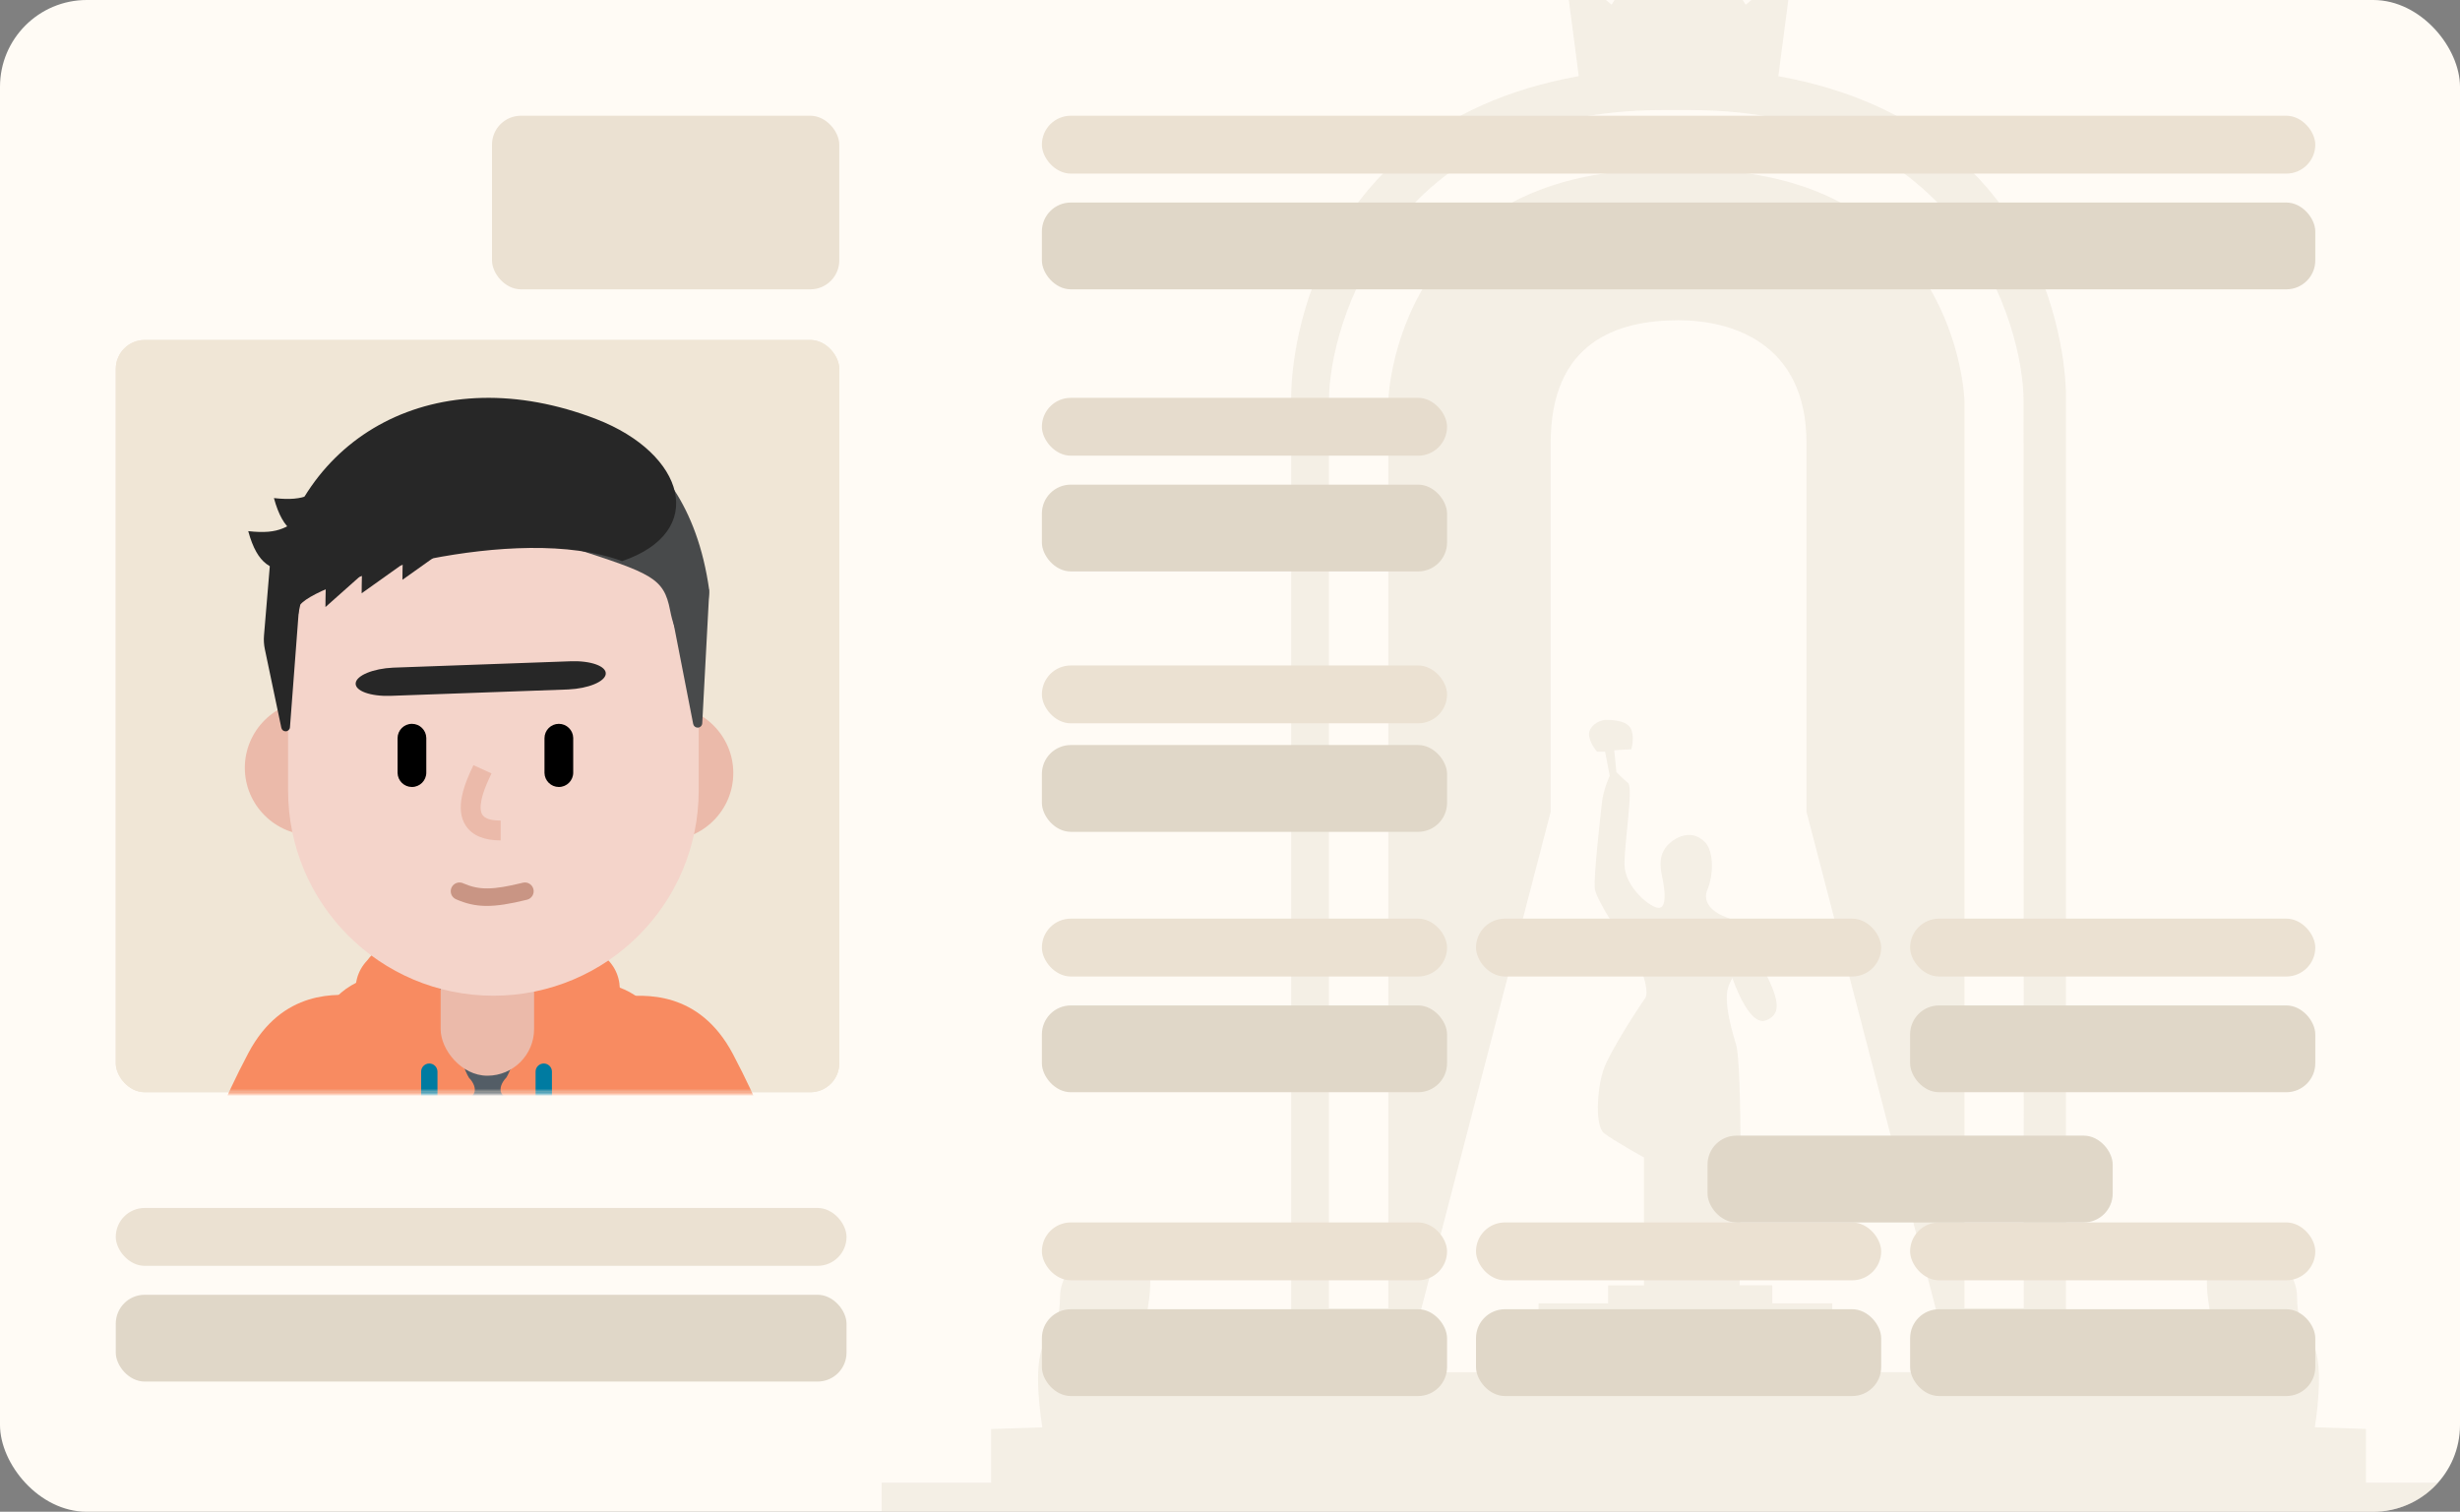 <svg width="340" height="209" viewBox="0 0 340 209" fill="none" xmlns="http://www.w3.org/2000/svg">
<rect x="0" y="0" width="340" height="209" fill="#808080" stroke="none"/>
<g clip-path="url(#clip0)">
<rect width="340" height="209" rx="12" fill="#FFFBF5"/>
<rect x="16" y="47" width="100" height="104" rx="4" fill="#F0E6D6"/>
<mask id="mask0" style="mask-type:alpha" maskUnits="userSpaceOnUse" x="16" y="47" width="100" height="104">
<rect x="16" y="47" width="100" height="104" rx="4" fill="#C4C4C4"/>
</mask>
<g mask="url(#mask0)">
<path d="M35.854 144.901C38.213 141.119 43.193 139.964 46.976 142.323C50.721 144.659 51.89 149.562 49.624 153.33L49.49 153.548C48.953 154.442 47.926 156.532 46.871 158.997L46.828 159.098C45.378 162.497 44.019 166.236 42.923 169.975C40.214 179.222 39.465 187.272 41.062 192.521C42.361 196.786 39.956 201.295 35.69 202.593C31.425 203.892 26.915 201.487 25.617 197.222C24.134 192.352 23.778 186.876 24.335 180.889C24.794 175.966 25.867 170.768 27.429 165.437C29.814 157.295 33.469 148.725 35.854 144.901Z" fill="#F5D0C3"/>
<path d="M87.837 141.816C91.62 139.457 96.6 140.611 98.959 144.393C102.1 149.43 105.034 154.773 107.441 160.596C109.193 164.835 110.414 168.816 110.977 172.534C111.742 177.579 111.309 182.127 109.161 186.052C107.02 189.963 102.115 191.398 98.204 189.258C94.332 187.139 92.886 182.311 94.934 178.42L94.997 178.302C95.003 178.291 95.02 178.248 95.044 178.165C95.087 178.012 95.124 177.809 95.148 177.555C95.212 176.884 95.173 176.005 95.014 174.952C94.671 172.689 93.814 169.894 92.519 166.762C90.523 161.933 87.968 157.279 85.259 152.936C82.9 149.153 84.054 144.175 87.837 141.816Z" fill="#F5D0C3"/>
<path d="M34.307 145.618C39.012 136.694 46.701 137.367 49.968 137.705L43.87 168.637L25.992 162.798C26.961 161.359 27.706 161.535 28.01 160.513C29.036 157.073 30.68 152.498 34.307 145.618Z" fill="#F88B61"/>
<path d="M101.31 145.743C96.605 136.819 88.916 137.492 85.648 137.83L91.747 168.762L109.625 162.923C108.656 161.484 107.911 161.66 107.606 160.638C106.58 157.198 104.937 152.623 101.31 145.743Z" fill="#F88B61"/>
<path d="M43.752 143.263C44.542 138.415 48.699 134.876 53.612 134.83L68.822 134.688L83.05 135.954C87.64 136.362 91.395 139.805 92.109 144.361C93.728 154.692 96.315 173.213 96.315 186.108C96.315 204.879 99.848 206.674 94.377 209.134C88.906 211.593 45.136 211.247 39.16 207.434C33.184 203.621 36.899 199.648 36.899 191.863C36.899 186.098 41.411 157.644 43.752 143.263Z" fill="#F88B61"/>
<path d="M67.001 152.05C72.307 152.05 76.608 147.238 76.608 141.302C76.608 135.367 72.307 130.555 67.001 130.555C61.696 130.555 57.395 135.367 57.395 141.302C57.395 147.238 61.696 152.05 67.001 152.05Z" fill="#535D66"/>
<path d="M61.268 151.712C56.101 150.629 44.961 138.849 50.773 132.755C54.487 127.678 60.461 134.448 61.268 137.833C61.914 140.541 63.69 147.199 64.82 149.004C66.112 150.302 66.435 152.795 61.268 151.712Z" fill="#F88B61"/>
<path d="M73.539 151.675C78.706 150.592 89.846 138.812 84.034 132.718C80.32 127.641 74.346 134.411 73.539 137.796C72.893 140.504 71.117 147.162 69.987 148.967C68.695 150.265 68.373 152.758 73.539 151.675Z" fill="#F88B61"/>
<path d="M59.333 147.027C59.944 147.027 60.442 147.512 60.463 148.119L60.464 148.157V171.094C60.464 171.718 59.958 172.224 59.333 172.224C58.722 172.224 58.224 171.739 58.204 171.133L58.203 171.094V148.157C58.203 147.533 58.709 147.027 59.333 147.027Z" fill="#007BA1"/>
<path d="M75.154 147.027C75.765 147.027 76.263 147.512 76.283 148.119L76.284 148.157V174.561C76.284 175.185 75.778 175.691 75.154 175.691C74.542 175.691 74.045 175.206 74.024 174.6L74.023 174.561V148.157C74.023 147.533 74.529 147.027 75.154 147.027Z" fill="#007BA1"/>
<rect x="60.902" y="129.203" width="12.916" height="19.513" rx="6.458" fill="#EBBAAA"/>
<path d="M43.215 115.472C48.394 115.472 52.591 111.298 52.591 106.149C52.591 101 48.394 96.826 43.215 96.826C38.038 96.826 33.84 101 33.84 106.149C33.84 111.298 38.038 115.472 43.215 115.472Z" fill="#EBBAAA"/>
<path d="M91.973 116.194C97.151 116.194 101.349 112.02 101.349 106.872C101.349 101.723 97.151 97.549 91.973 97.549C86.795 97.549 82.598 101.723 82.598 106.872C82.598 112.02 86.795 116.194 91.973 116.194Z" fill="#EBBAAA"/>
<path d="M39.816 86.566C40.243 79.022 45.765 72.743 53.194 71.357L63.265 69.477C67.077 68.766 70.993 68.813 74.787 69.617L94.146 73.718L96.568 98.35V109.282C96.568 124.952 83.864 137.655 68.192 137.655C52.521 137.655 39.816 124.952 39.816 109.282V86.566Z" fill="#F4D4CA"/>
<path d="M56.935 100.07C58.015 100.07 58.893 100.933 58.919 102.006L58.92 102.055L58.919 106.815C58.919 107.911 58.031 108.8 56.934 108.8C55.854 108.8 54.976 107.937 54.95 106.864L54.949 106.815L54.949 102.055C54.949 100.959 55.838 100.07 56.935 100.07Z" fill="black"/>
<path d="M77.239 100.07C78.319 100.07 79.198 100.933 79.224 102.006L79.224 102.055L79.224 106.815C79.224 107.911 78.335 108.8 77.239 108.8C76.159 108.8 75.28 107.937 75.254 106.864L75.254 106.815L75.254 102.055C75.254 100.959 76.143 100.07 77.239 100.07Z" fill="black"/>
<path d="M62.398 119.897C62.666 119.284 63.379 119.004 63.992 119.271L64.123 119.327C66.257 120.228 68.083 120.24 72.258 119.206C72.908 119.045 73.564 119.441 73.725 120.09C73.886 120.739 73.49 121.395 72.841 121.556C68.104 122.729 65.762 122.685 63.024 121.491C62.411 121.223 62.131 120.51 62.398 119.897Z" fill="#C99584"/>
<path d="M49.169 94.02C49.241 92.969 50.139 92.172 51.186 92.219L51.235 92.222L60.536 92.865C61.603 92.939 62.409 93.864 62.335 94.931C62.262 95.982 61.364 96.779 60.318 96.733L60.269 96.73L50.968 96.087C49.9 96.013 49.095 95.088 49.169 94.02Z" fill="#272727"/>
<path d="M83.564 91.895C84.631 91.812 85.563 92.609 85.646 93.676C85.728 94.726 84.956 95.646 83.914 95.753L83.865 95.757L74.709 96.47C73.642 96.553 72.71 95.755 72.627 94.689C72.545 93.638 73.317 92.719 74.359 92.611L74.408 92.607L83.564 91.895Z" fill="#272727"/>
<path d="M79.048 75.716C90.027 79.27 91.747 79.863 92.61 84.348C94.011 91.633 97.633 89.592 98.019 81.555C94.727 58.111 76.303 56.082 72.267 58.452C67.423 61.295 65.951 71.476 79.048 75.716Z" fill="#484A4B"/>
<path d="M98.019 81.914C98.019 80.078 95.34 82.661 94.118 84.032L93.676 84.528C93.208 85.053 93.013 85.767 93.147 86.457L95.805 100.083C95.863 100.38 96.124 100.595 96.426 100.595C96.766 100.595 97.046 100.326 97.058 99.986L98.019 81.914Z" fill="#484A4B"/>
<path d="M85.974 77.577C71.443 72.161 44.253 80.2 41.509 83.585C40.108 90.87 38.022 88.24 37.699 80.711C41.09 59.974 60.484 49.47 82.422 57.943C94.693 62.682 97.922 73.515 85.974 77.577Z" fill="#272727"/>
<path d="M37.859 68.859C42.38 69.367 43.268 68.154 45.851 66.574V70.636L44.075 74.36C41.169 74.36 39.151 73.598 37.859 68.859Z" fill="#272727"/>
<path d="M34.309 73.43C38.829 73.937 39.717 72.724 42.301 71.144V75.207L40.525 78.93C37.618 78.93 35.6 78.168 34.309 73.43Z" fill="#272727"/>
<path d="M50.458 69.283C50.017 75.232 49.984 82.018 49.984 82.018L58.869 75.697C58.869 75.697 54.25 74.489 50.458 69.283Z" fill="#272727"/>
<path d="M45.454 71.191C45.013 77.141 44.98 83.926 44.98 83.926L51.116 78.469C51.116 78.469 49.246 76.397 45.454 71.191Z" fill="#272727"/>
<path d="M56.095 67.422C55.654 73.371 55.621 80.156 55.621 80.156L64.505 73.836C64.505 73.836 59.887 72.627 56.095 67.422Z" fill="#272727"/>
<path d="M37.393 77.043C37.561 75.039 40.09 74.267 41.348 75.837C41.701 76.277 41.873 76.834 41.831 77.397L40.077 100.547C40.053 100.861 39.791 101.104 39.476 101.104C39.191 101.104 38.945 100.904 38.886 100.625L36.605 89.751C36.474 89.129 36.435 88.491 36.488 87.858L37.393 77.043Z" fill="#272727"/>
<path d="M65.432 105.781L67.929 106.92L67.606 107.619C67.464 107.928 67.345 108.199 67.231 108.472C66.909 109.248 66.676 109.949 66.544 110.588C66.347 111.54 66.403 112.239 66.674 112.649C66.987 113.12 67.723 113.43 69.12 113.441L69.198 113.441V116.186C66.911 116.186 65.281 115.514 64.386 114.164C63.636 113.033 63.526 111.633 63.856 110.034C64.028 109.2 64.313 108.343 64.696 107.419C64.792 107.189 64.891 106.963 64.999 106.722L65.187 106.31L65.432 105.781Z" fill="#EBBAAA"/>
</g>
<rect x="16" y="47" width="100" height="104" rx="4" fill="#F0E6D6"/>
<mask id="mask1" style="mask-type:alpha" maskUnits="userSpaceOnUse" x="16" y="47" width="100" height="104">
<rect x="16" y="47" width="100" height="104" rx="4" fill="#C4C4C4"/>
</mask>
<g mask="url(#mask1)">
<path d="M35.854 144.901C38.213 141.119 43.193 139.964 46.976 142.323C50.721 144.659 51.89 149.562 49.624 153.33L49.49 153.548C48.953 154.442 47.926 156.532 46.871 158.997L46.828 159.098C45.378 162.497 44.019 166.236 42.923 169.975C40.214 179.222 39.465 187.272 41.062 192.521C42.361 196.786 39.956 201.295 35.69 202.593C31.425 203.892 26.915 201.487 25.617 197.222C24.134 192.352 23.778 186.876 24.335 180.889C24.794 175.966 25.867 170.768 27.429 165.437C29.814 157.295 33.469 148.725 35.854 144.901Z" fill="#F5D0C3"/>
<path d="M87.837 141.816C91.62 139.457 96.6 140.611 98.959 144.393C102.1 149.43 105.034 154.773 107.441 160.596C109.193 164.835 110.414 168.816 110.977 172.534C111.742 177.579 111.309 182.127 109.161 186.052C107.02 189.963 102.115 191.398 98.204 189.258C94.332 187.139 92.886 182.311 94.934 178.42L94.997 178.302C95.003 178.291 95.02 178.248 95.044 178.165C95.087 178.012 95.124 177.809 95.148 177.555C95.212 176.884 95.173 176.005 95.014 174.952C94.671 172.689 93.814 169.894 92.519 166.762C90.523 161.933 87.968 157.279 85.259 152.936C82.9 149.153 84.054 144.175 87.837 141.816Z" fill="#F5D0C3"/>
<path d="M34.307 145.618C39.012 136.694 46.701 137.367 49.968 137.705L43.87 168.637L25.992 162.798C26.961 161.359 27.706 161.535 28.01 160.513C29.036 157.073 30.68 152.498 34.307 145.618Z" fill="#F88B61"/>
<path d="M101.31 145.743C96.605 136.819 88.916 137.492 85.648 137.83L91.747 168.762L109.625 162.923C108.656 161.484 107.911 161.66 107.606 160.638C106.58 157.198 104.937 152.623 101.31 145.743Z" fill="#F88B61"/>
<path d="M43.752 143.263C44.542 138.415 48.699 134.876 53.612 134.83L68.822 134.688L83.05 135.954C87.64 136.362 91.395 139.805 92.109 144.361C93.728 154.692 96.315 173.213 96.315 186.108C96.315 204.879 99.848 206.674 94.377 209.134C88.906 211.593 45.136 211.247 39.16 207.434C33.184 203.621 36.899 199.648 36.899 191.863C36.899 186.098 41.411 157.644 43.752 143.263Z" fill="#F88B61"/>
<path d="M67.001 152.05C72.307 152.05 76.608 147.238 76.608 141.302C76.608 135.367 72.307 130.555 67.001 130.555C61.696 130.555 57.395 135.367 57.395 141.302C57.395 147.238 61.696 152.05 67.001 152.05Z" fill="#535D66"/>
<path d="M61.268 151.712C56.101 150.629 44.961 138.849 50.773 132.755C54.487 127.678 60.461 134.448 61.268 137.833C61.914 140.541 63.69 147.199 64.82 149.004C66.112 150.302 66.435 152.795 61.268 151.712Z" fill="#F88B61"/>
<path d="M73.539 151.675C78.706 150.592 89.846 138.812 84.034 132.718C80.32 127.641 74.346 134.411 73.539 137.796C72.893 140.504 71.117 147.162 69.987 148.967C68.695 150.265 68.373 152.758 73.539 151.675Z" fill="#F88B61"/>
<path d="M59.333 147.027C59.944 147.027 60.442 147.512 60.463 148.119L60.464 148.157V171.094C60.464 171.718 59.958 172.224 59.333 172.224C58.722 172.224 58.224 171.739 58.204 171.133L58.203 171.094V148.157C58.203 147.533 58.709 147.027 59.333 147.027Z" fill="#007BA1"/>
<path d="M75.154 147.027C75.765 147.027 76.263 147.512 76.283 148.119L76.284 148.157V174.561C76.284 175.185 75.778 175.691 75.154 175.691C74.542 175.691 74.045 175.206 74.024 174.6L74.023 174.561V148.157C74.023 147.533 74.529 147.027 75.154 147.027Z" fill="#007BA1"/>
<rect x="60.902" y="129.203" width="12.916" height="19.513" rx="6.458" fill="#EBBAAA"/>
<path d="M43.215 115.472C48.394 115.472 52.591 111.298 52.591 106.149C52.591 101 48.394 96.826 43.215 96.826C38.038 96.826 33.84 101 33.84 106.149C33.84 111.298 38.038 115.472 43.215 115.472Z" fill="#EBBAAA"/>
<path d="M91.973 116.194C97.151 116.194 101.349 112.02 101.349 106.872C101.349 101.723 97.151 97.549 91.973 97.549C86.795 97.549 82.598 101.723 82.598 106.872C82.598 112.02 86.795 116.194 91.973 116.194Z" fill="#EBBAAA"/>
<path d="M39.816 86.566C40.243 79.022 45.765 72.743 53.194 71.357L63.265 69.477C67.077 68.766 70.993 68.813 74.787 69.617L94.146 73.718L96.568 98.35V109.282C96.568 124.952 83.864 137.655 68.192 137.655C52.521 137.655 39.816 124.952 39.816 109.282V86.566Z" fill="#F4D4CA"/>
<path d="M56.935 100.07C58.015 100.07 58.893 100.933 58.919 102.006L58.92 102.055L58.919 106.815C58.919 107.911 58.031 108.8 56.934 108.8C55.854 108.8 54.976 107.937 54.95 106.864L54.949 106.815L54.949 102.055C54.949 100.959 55.838 100.07 56.935 100.07Z" fill="black"/>
<path d="M77.239 100.07C78.319 100.07 79.198 100.933 79.224 102.006L79.224 102.055L79.224 106.815C79.224 107.911 78.335 108.8 77.239 108.8C76.159 108.8 75.28 107.937 75.254 106.864L75.254 106.815L75.254 102.055C75.254 100.959 76.143 100.07 77.239 100.07Z" fill="black"/>
<path d="M62.398 122.727C62.666 122.114 63.379 121.834 63.992 122.101L64.123 122.158C66.257 123.058 68.083 123.07 72.258 122.036C72.908 121.875 73.564 122.271 73.725 122.92C73.886 123.569 73.49 124.226 72.841 124.386C68.104 125.56 65.762 125.515 63.024 124.321C62.411 124.053 62.131 123.34 62.398 122.727Z" fill="#C99584"/>
<path d="M49.16 94.43C49.285 93.37 51.589 92.427 54.334 92.302L54.463 92.297L78.877 91.419C81.679 91.318 83.848 92.11 83.721 93.187C83.596 94.248 81.292 95.19 78.546 95.315L78.417 95.32L54.003 96.198C51.201 96.299 49.033 95.508 49.16 94.43Z" fill="#272727"/>
<path d="M79.048 75.716C90.027 79.27 91.747 79.863 92.61 84.348C94.011 91.633 97.633 89.592 98.019 81.555C94.727 58.111 76.303 56.082 72.267 58.452C67.423 61.295 65.951 71.476 79.048 75.716Z" fill="#484A4B"/>
<path d="M98.019 81.914C98.019 80.078 95.34 82.661 94.118 84.032L93.676 84.528C93.208 85.053 93.013 85.767 93.147 86.457L95.805 100.083C95.863 100.38 96.124 100.595 96.426 100.595C96.766 100.595 97.046 100.326 97.058 99.986L98.019 81.914Z" fill="#484A4B"/>
<path d="M85.974 77.577C71.443 72.161 44.253 80.2 41.509 83.585C40.108 90.87 38.022 88.24 37.699 80.711C41.09 59.974 60.484 49.47 82.422 57.943C94.693 62.682 97.922 73.515 85.974 77.577Z" fill="#272727"/>
<path d="M37.859 68.859C42.38 69.367 43.268 68.154 45.851 66.574V70.636L44.075 74.36C41.169 74.36 39.151 73.598 37.859 68.859Z" fill="#272727"/>
<path d="M34.309 73.43C38.829 73.937 39.717 72.724 42.301 71.144V75.207L40.525 78.93C37.618 78.93 35.6 78.168 34.309 73.43Z" fill="#272727"/>
<path d="M50.458 69.283C50.017 75.232 49.984 82.018 49.984 82.018L58.869 75.697C58.869 75.697 54.25 74.489 50.458 69.283Z" fill="#272727"/>
<path d="M45.454 71.191C45.013 77.141 44.98 83.926 44.98 83.926L51.116 78.469C51.116 78.469 49.246 76.397 45.454 71.191Z" fill="#272727"/>
<path d="M56.095 67.422C55.654 73.371 55.621 80.156 55.621 80.156L64.505 73.836C64.505 73.836 59.887 72.627 56.095 67.422Z" fill="#272727"/>
<path d="M37.393 77.043C37.561 75.039 40.09 74.267 41.348 75.837C41.701 76.277 41.873 76.834 41.831 77.397L40.077 100.547C40.053 100.861 39.791 101.104 39.476 101.104C39.191 101.104 38.945 100.904 38.886 100.625L36.605 89.751C36.474 89.129 36.435 88.491 36.488 87.858L37.393 77.043Z" fill="#272727"/>
<path d="M65.432 105.781L67.929 106.92L67.606 107.619C67.464 107.928 67.345 108.199 67.231 108.472C66.909 109.248 66.676 109.949 66.544 110.588C66.347 111.54 66.403 112.239 66.674 112.649C66.987 113.12 67.723 113.43 69.12 113.441L69.198 113.441V116.186C66.911 116.186 65.281 115.514 64.386 114.164C63.636 113.033 63.526 111.633 63.856 110.034C64.028 109.2 64.313 108.343 64.696 107.419C64.792 107.189 64.891 106.963 64.999 106.722L65.187 106.31L65.432 105.781Z" fill="#EBBAAA"/>
</g>
<path d="M327.001 204.946V197.552L319.937 197.316C319.937 197.316 321.376 188.79 319.678 185.842C317.956 182.917 317.484 181.833 317.484 179.344C317.484 176.856 315.763 173.743 312.119 173.259C308.475 172.847 305.291 172.151 305.043 176.42C304.796 180.677 306.517 183.837 305.291 185.63C304.076 187.422 302.378 191.231 302.378 191.231V186.762H288.463V181.585H285.539V54.521C285.539 54.521 285.904 17.764 245.786 10.535L247.496 -2.566L246.671 -3.722L241.27 0.653L233.369 -11.835L232.508 -11.918V-12L232.001 -11.941L231.494 -12V-11.906L230.668 -11.835L222.744 0.642L217.355 -3.733L216.494 -2.59L218.204 10.524C178.086 17.741 178.463 54.521 178.463 54.521V181.597H175.539V186.774H161.635V191.243C161.635 191.243 159.914 187.446 158.699 185.642C157.484 183.837 159.206 180.689 158.947 176.432C158.699 172.175 155.515 172.858 151.871 173.271C148.204 173.755 146.506 176.868 146.506 179.356C146.506 181.844 146.01 182.929 144.289 185.854C142.591 188.802 144.065 197.328 144.065 197.328L136.989 197.564V204.981H121.859V218H342.142V204.981H327.001V204.946ZM267.72 189.698H253.239V180.182H244.949V177.693H240.433C240.598 169.061 240.798 147.363 239.949 144.415C238.817 140.736 238.664 139.05 238.664 137.717C238.664 136.408 239.442 135.205 239.442 135.205C239.442 135.205 241.659 141.903 244.017 141.078C246.376 140.229 245.916 138.035 243.404 133.366C240.869 128.696 240.574 127.517 238.664 126.844C236.812 126.172 235.208 124.84 235.987 122.976C236.789 121.137 236.942 117.8 235.668 116.455C234.418 115.123 232.708 115.123 231.128 116.278C229.548 117.458 229.241 118.955 229.713 121.137C230.173 123.307 230.35 125.512 229.241 125.512C228.121 125.512 224.524 122.634 224.524 119.474C224.524 116.278 225.763 108.908 225.008 108.248C224.206 107.575 223.404 106.726 223.404 106.726L223.109 103.719L225.468 103.578C225.468 103.578 225.928 102.033 225.468 100.877C224.996 99.674 223.109 99.521 222.001 99.521C220.881 99.521 219.454 100.547 219.631 101.703C219.784 102.906 220.739 103.92 220.739 103.92H221.848L222.484 107.257C222.484 107.257 221.541 109.285 221.388 111.101C221.199 112.941 220.256 120.983 220.421 122.823C220.598 124.663 225.774 132.033 226.435 133.212C227.072 134.392 227.98 137.245 227.355 138.047C226.73 138.896 222.319 145.583 221.541 148.13C220.763 150.594 220.421 155.642 221.694 156.656C222.944 157.646 227.213 160.017 227.213 160.017V177.705H222.26V180.193H212.649V189.71H196.27V181.597L214.324 112.222C214.324 112.222 214.324 77.174 214.324 61.243C214.324 47.328 223.416 44.274 232.001 44.274C239.253 44.274 249.678 47.34 249.678 61.243C249.678 77.186 249.678 112.222 249.678 112.222L267.72 181.597V189.698ZM279.701 180.854H271.506V55.382C271.506 55.087 270.468 23.436 233.628 23.436H229.713C192.921 23.436 191.883 55.087 191.883 55.382V180.877H183.675V55.382C183.675 44.993 192.154 15.217 229.701 15.217H233.605C271.223 15.217 279.678 44.993 279.678 55.382L279.701 180.854Z" fill="#E5DCCD" fill-opacity="0.4"/>
<rect x="144" y="55" width="56" height="8" rx="4" fill="#E6DCCD"/>
<rect x="144" y="16" width="176" height="8" rx="4" fill="#EBE1D2"/>
<rect x="144" y="92" width="56" height="8" rx="4" fill="#EBE1D2"/>
<rect x="144" y="127" width="56" height="8" rx="4" fill="#EBE1D2"/>
<rect x="204" y="127" width="56" height="8" rx="4" fill="#EBE1D2"/>
<rect x="264" y="127" width="56" height="8" rx="4" fill="#EBE1D2"/>
<rect x="144" y="169" width="56" height="8" rx="4" fill="#EBE1D2"/>
<rect x="16" y="167" width="101" height="8" rx="4" fill="#EBE1D2"/>
<rect x="204" y="169" width="56" height="8" rx="4" fill="#EBE1D2"/>
<rect x="264" y="169" width="56" height="8" rx="4" fill="#EBE1D2"/>
<rect x="144" y="67" width="56" height="12" rx="4" fill="#E0D7C8"/>
<rect x="144" y="28" width="176" height="12" rx="4" fill="#E0D7C8"/>
<rect x="68" y="16" width="48" height="24" rx="4" fill="#EBE1D2"/>
<rect x="144" y="103" width="56" height="12" rx="4" fill="#E0D7C8"/>
<rect x="144" y="139" width="56" height="12" rx="4" fill="#E0D7C8"/>
<rect x="236" y="157" width="56" height="12" rx="4" fill="#E0D7C8"/>
<rect x="264" y="139" width="56" height="12" rx="4" fill="#E0D7C8"/>
<rect x="144" y="181" width="56" height="12" rx="4" fill="#E0D7C8"/>
<rect x="16" y="179" width="101" height="12" rx="4" fill="#E0D7C8"/>
<rect x="204" y="181" width="56" height="12" rx="4" fill="#E0D7C8"/>
<rect x="264" y="181" width="56" height="12" rx="4" fill="#E0D7C8"/>
</g>
<defs>
<clipPath id="clip0">
<rect width="340" height="209" rx="12" fill="white"/>
</clipPath>
</defs>
</svg>
